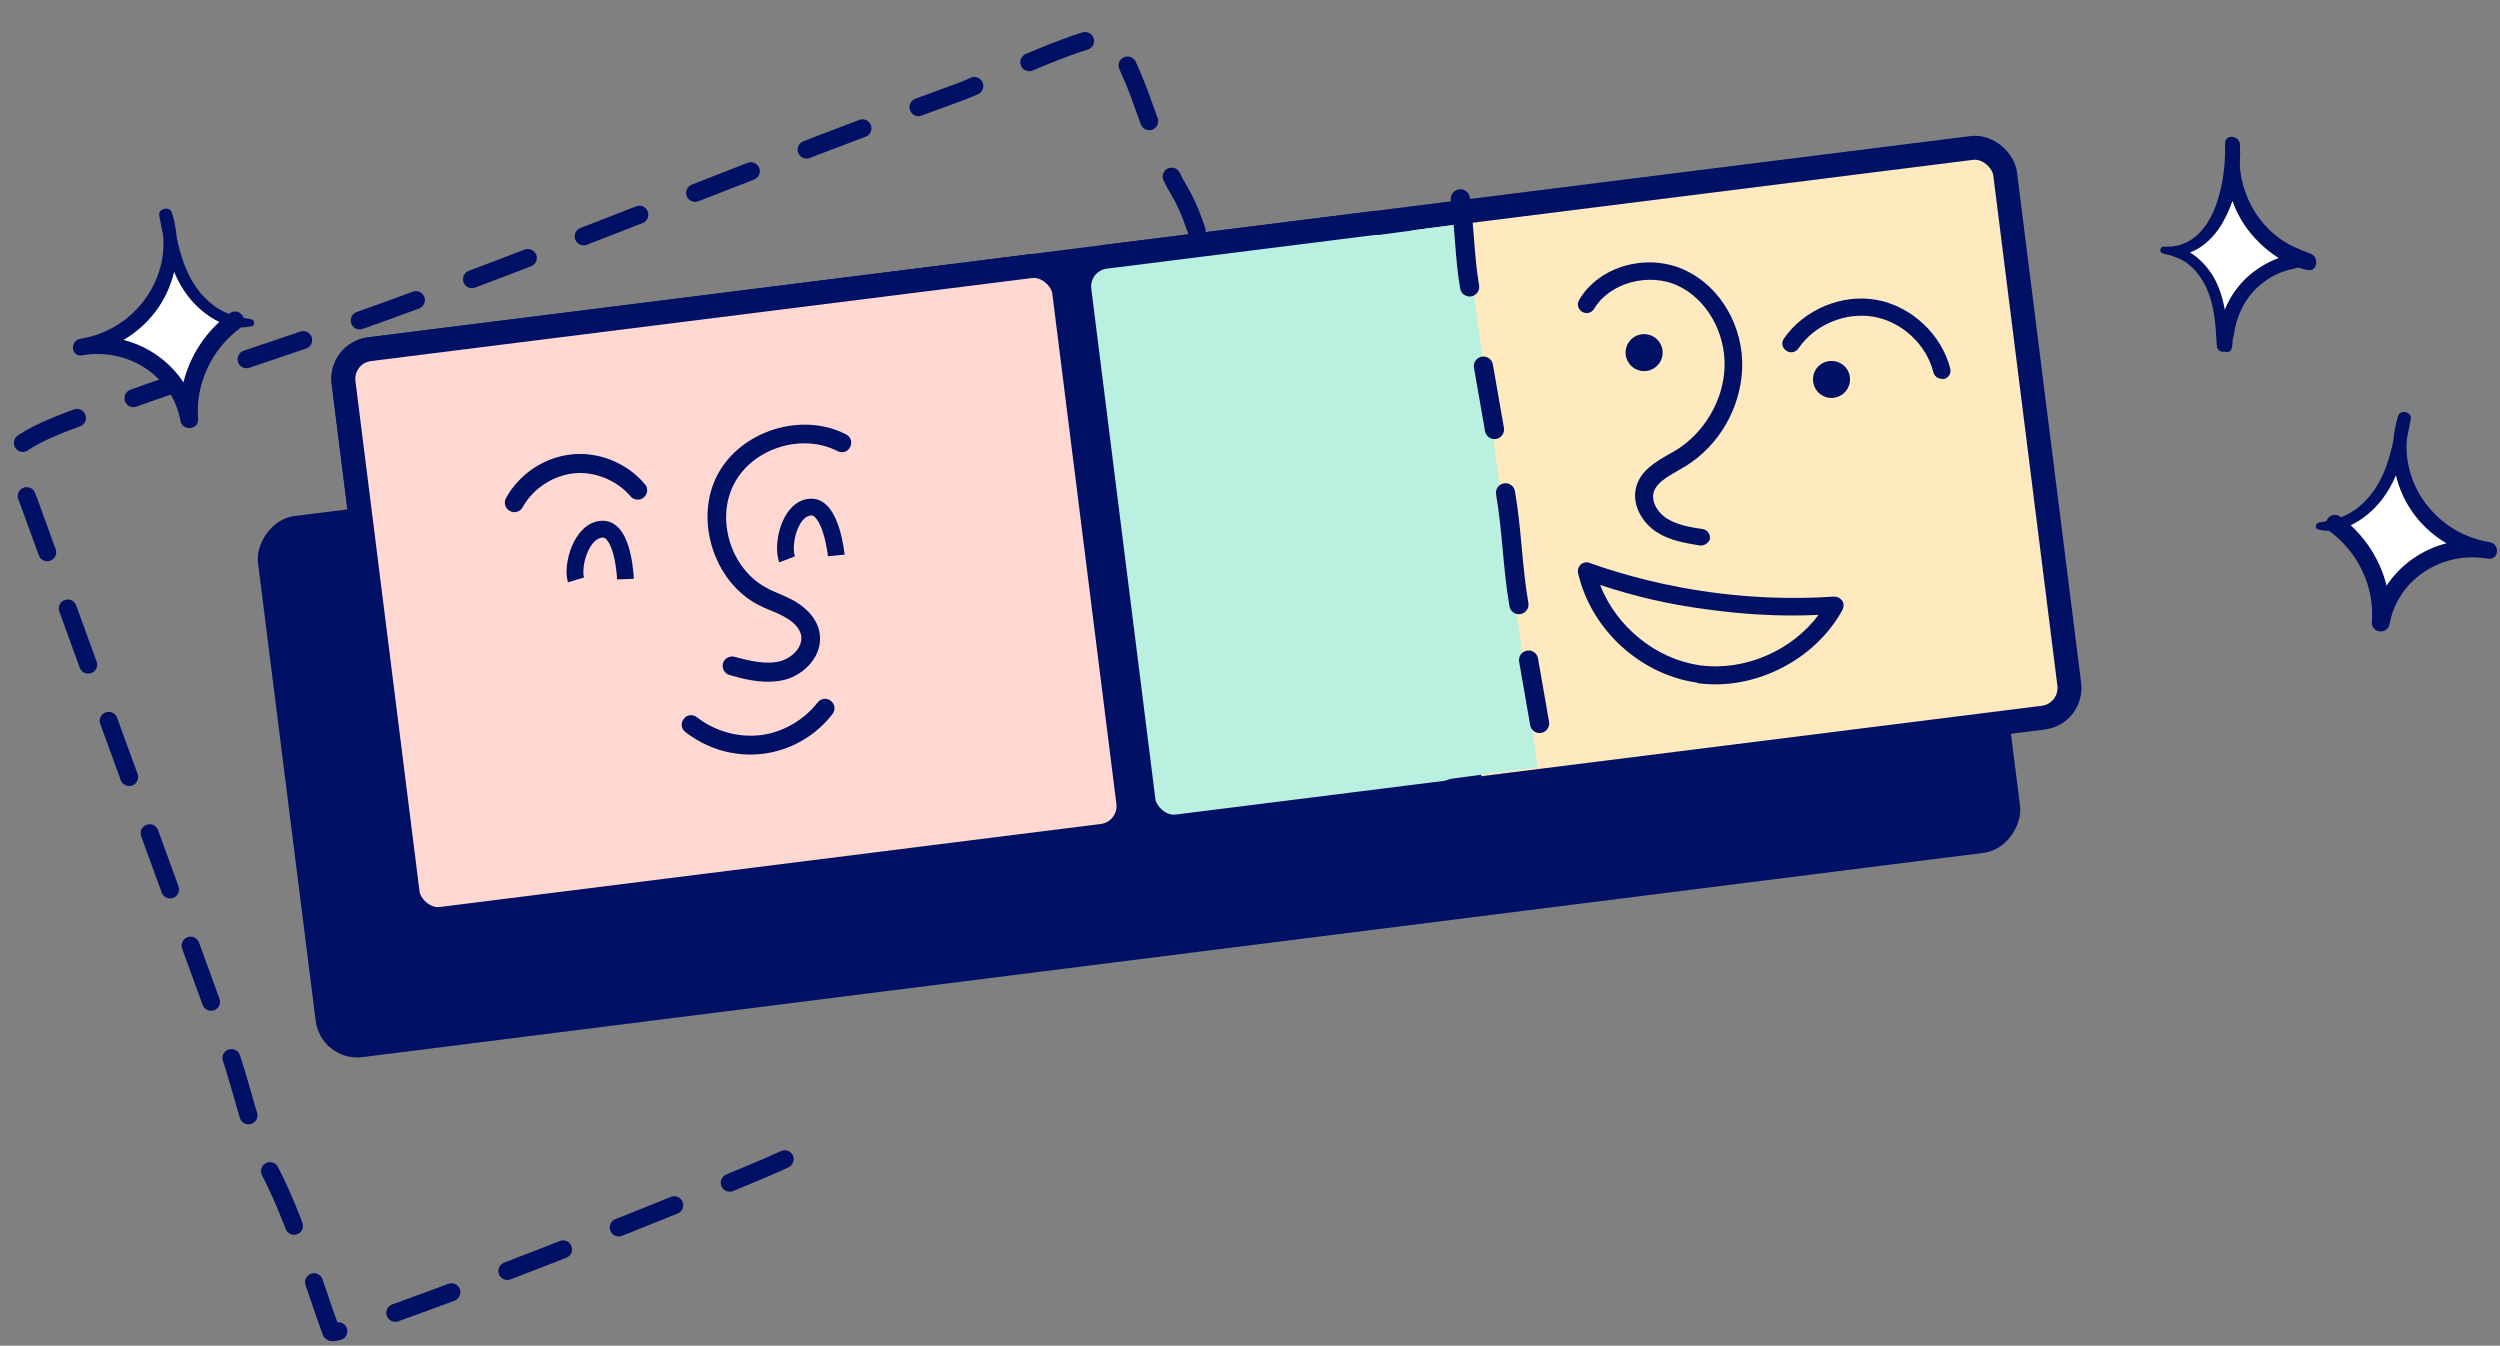 <svg width="418" height="225" viewBox="0 0 418 225" fill="none" xmlns="http://www.w3.org/2000/svg">
<rect x="0" y="0" width="418" height="225" fill="#808080" stroke="none"/>
<path d="M131.198 193.818C125.426 196.731 56.015 224.405 55.378 222.658C52.103 213.669 49.457 204.157 45.062 195.644C41.752 189.231 40.627 182.167 38.175 175.436C35.328 167.621 32.481 159.806 29.634 151.991C21.368 129.303 13.103 106.616 4.838 83.929C3.972 81.553 2.528 78.963 2.111 76.444C1.565 73.147 16.499 68.673 18.885 67.804C34.288 62.192 49.818 57.378 65.218 51.767C97.283 40.086 128.721 26.947 160.801 15.259C163.633 14.228 184.639 4.228 186.016 6.354C191.066 14.153 192.523 24.128 197.302 32.126C199.9 36.473 200.697 41.74 203.119 46.212C205.705 50.987 207.543 56.09 210.105 60.904C216.083 72.135 221.756 83.603 227.743 94.853C234.728 107.976 244.077 120.882 249.157 134.826" stroke="#001064" stroke-width="3" stroke-linecap="round" stroke-linejoin="round" stroke-dasharray="10 10"/>
<rect width="287.268" height="91.196" rx="7" transform="matrix(-0.992 0.125 0.125 0.992 327.23 51.251)" fill="#001064"/>
<rect x="56.822" y="59.01" width="280" height="96" rx="5" transform="rotate(-7.159 56.822 59.01)" fill="#FFE9BE" stroke="#001064" stroke-width="4"/>
<rect x="56.822" y="59.01" width="121.429" height="96" rx="5" transform="rotate(-7.159 56.822 59.01)" fill="#FFD9D1" stroke="#001064" stroke-width="4"/>
<rect x="179.855" y="43.557" width="55.181" height="96" rx="5" transform="rotate(-7.159 179.855 43.557)" fill="#BAF0DF" stroke="#001064" stroke-width="4"/>
<path d="M284.135 91.198C281.828 90.792 279.211 90.417 276.98 88.955C274.812 87.579 272.795 84.625 273.545 81.534C274.263 78.668 276.838 77.209 279.083 75.932C279.499 75.687 279.916 75.442 280.248 75.261C284.939 72.355 288.159 66.953 288.344 61.422C288.562 55.666 285.393 50.111 280.684 47.837C275.761 45.457 269.168 47.253 266.558 51.6C266.152 52.303 265.276 52.559 264.571 52.153C263.866 51.748 263.61 50.873 264.017 50.17C267.365 44.406 275.624 42.163 281.967 45.28C287.745 48.087 291.533 54.645 291.293 61.615C291.031 68.202 287.459 74.467 281.848 77.927C281.431 78.172 281.014 78.417 280.598 78.662C278.685 79.758 276.857 80.791 276.471 82.41C276.086 84.03 277.281 85.8 278.68 86.686C280.431 87.775 282.589 88.16 284.682 88.46C285.505 88.578 286.006 89.335 285.888 90.155C285.642 90.805 284.958 91.316 284.135 91.198Z" fill="#001064"/>
<path d="M324.472 63.323C323.873 63.237 323.404 62.789 323.255 62.235C322.093 57.577 317.983 53.79 313.294 52.966C308.53 52.131 303.412 54.291 300.706 58.243C300.225 58.936 299.359 59.117 298.665 58.636C297.971 58.156 297.79 57.293 298.272 56.6C301.64 51.753 307.977 49.082 313.777 50.142C319.577 51.201 324.626 55.884 326.086 61.651C326.278 62.44 325.786 63.207 324.995 63.398C324.856 63.302 324.696 63.355 324.472 63.323Z" fill="#001064"/>
<path d="M309.292 63.883C309.056 65.525 307.506 66.749 305.787 66.503C304.142 66.267 302.914 64.721 303.161 63.005C303.408 61.289 304.947 60.139 306.667 60.385C308.386 60.632 309.539 62.167 309.292 63.883Z" fill="#001064"/>
<path d="M274.456 62.014C276.149 62.257 277.719 61.084 277.962 59.395C278.205 57.706 277.03 56.14 275.337 55.897C273.644 55.655 272.074 56.827 271.831 58.517C271.588 60.206 272.764 61.772 274.456 62.014Z" fill="#001064"/>
<path d="M283.735 114.135C274.164 112.764 266.018 105.201 263.856 95.831C263.707 95.276 263.932 94.776 264.296 94.371C264.723 94.052 265.279 93.903 265.781 94.127C278.778 98.73 292.921 100.68 306.638 99.752C307.172 99.752 307.674 99.976 307.994 100.403C308.315 100.829 308.304 101.437 308.079 101.938C303.511 110.344 293.38 115.517 283.874 114.231L283.735 114.135ZM267.541 97.805C270.206 104.735 276.826 110.176 284.153 111.226L284.303 111.247C291.716 112.233 299.613 108.796 304.061 102.809C297.684 103.113 291.328 102.736 284.972 101.825C278.98 101.043 273.223 99.685 267.541 97.805Z" fill="#001064"/>
<path d="M129.746 113.913C130.221 113.862 130.695 113.768 131.169 113.673C134.573 112.796 137.762 109.491 137.003 105.639C136.623 103.649 135.165 101.892 132.979 100.58C132.061 100.03 131.103 99.655 130.187 99.235C129.446 98.943 128.792 98.649 128.136 98.269C122.197 95.106 119.633 86.856 122.733 80.904C125.833 74.953 134.054 72.351 140.035 75.426C140.821 75.848 141.767 75.529 142.143 74.742C142.563 73.954 142.243 73.004 141.458 72.626C134.036 68.792 123.793 72.033 119.938 79.429C116.084 86.824 119.29 97.148 126.67 101.069C127.456 101.491 128.197 101.827 128.981 102.118C129.853 102.496 130.681 102.83 131.425 103.296C132.255 103.76 133.657 104.78 133.941 106.208C134.32 108.155 132.406 110.051 130.424 110.56C128.011 111.162 125.23 110.467 122.795 109.811C121.969 109.607 121.069 110.098 120.867 110.926C120.665 111.754 121.156 112.658 121.982 112.862C124.243 113.521 126.981 114.216 129.746 113.913Z" fill="#001064"/>
<path d="M106.828 83.534C107.13 83.485 107.432 83.394 107.645 83.173C108.328 82.597 108.397 81.596 107.823 80.952C104.861 77.433 100.193 75.506 95.61 75.969C91.026 76.431 86.829 79.236 84.603 83.271C84.183 84.061 84.459 85.013 85.246 85.436C85.99 85.859 86.981 85.582 87.401 84.793C89.081 81.723 92.422 79.54 95.924 79.138C99.426 78.779 103.134 80.286 105.433 82.99C105.786 83.419 106.309 83.585 106.828 83.534Z" fill="#001064"/>
<path d="M127.431 126.042C127.474 126.042 127.518 126.041 127.518 126.041C132.102 125.489 136.352 123.076 139.195 119.386C139.747 118.682 139.601 117.687 138.899 117.178C138.197 116.625 137.203 116.772 136.694 117.474C134.402 120.418 130.839 122.472 127.12 122.924C127.077 122.924 127.077 122.924 127.033 122.925C123.357 123.332 119.439 122.225 116.542 119.929C115.839 119.377 114.844 119.48 114.336 120.182C113.784 120.885 113.887 121.882 114.588 122.391C118.232 125.238 122.89 126.594 127.431 126.042Z" fill="#001064"/>
<path fill-rule="evenodd" clip-rule="evenodd" d="M103.175 96.88C103.175 96.88 103.175 96.88 104.577 96.828C105.978 96.776 105.978 96.776 105.978 96.775L105.978 96.772L105.978 96.765L105.977 96.743C105.976 96.723 105.975 96.696 105.973 96.662C105.97 96.594 105.964 96.496 105.956 96.373C105.94 96.127 105.912 95.78 105.868 95.365C105.78 94.541 105.623 93.424 105.344 92.293C105.071 91.184 104.656 89.953 103.999 88.973C103.334 87.98 102.272 87.044 100.734 87.069C98.105 87.112 96.469 89.331 95.648 91.268C95.211 92.298 94.927 93.405 94.803 94.438C94.681 95.45 94.7 96.497 94.959 97.365L97.647 96.561C97.538 96.199 97.492 95.576 97.588 94.774C97.682 93.994 97.9 93.144 98.23 92.366C98.942 90.687 99.9 89.892 100.78 89.877C100.997 89.874 101.289 89.969 101.669 90.537C102.058 91.117 102.378 91.979 102.621 92.965C102.859 93.93 102.999 94.912 103.079 95.663C103.118 96.036 103.143 96.346 103.157 96.56C103.164 96.667 103.169 96.75 103.172 96.805L103.175 96.865L103.175 96.878L103.175 96.88Z" fill="#001064"/>
<path fill-rule="evenodd" clip-rule="evenodd" d="M138.431 93.009C138.431 93.008 138.431 93.008 139.827 92.869C141.223 92.73 141.223 92.73 141.223 92.73L141.222 92.727L141.222 92.72L141.219 92.697C141.217 92.678 141.214 92.651 141.21 92.617C141.203 92.549 141.191 92.452 141.175 92.33C141.144 92.086 141.095 91.742 141.025 91.332C140.886 90.516 140.66 89.412 140.312 88.302C139.97 87.214 139.478 86.013 138.761 85.077C138.034 84.128 136.915 83.264 135.382 83.384C132.753 83.589 131.263 85.919 130.57 87.904C130.202 88.961 129.991 90.085 129.937 91.122C129.883 92.136 129.972 93.18 130.295 94.026L132.915 93.023C132.785 92.683 132.695 92.075 132.738 91.271C132.779 90.49 132.94 89.628 133.218 88.83C133.819 87.107 134.725 86.252 135.601 86.184C135.821 86.166 136.121 86.245 136.535 86.786C136.959 87.34 137.332 88.177 137.636 89.145C137.933 90.091 138.134 91.06 138.26 91.803C138.323 92.172 138.366 92.479 138.394 92.691C138.407 92.797 138.417 92.879 138.423 92.934L138.43 92.994L138.431 93.007L138.431 93.009Z" fill="#001064"/>
<path d="M370.01 38.053L373.181 30.644L377.762 38.053L383.752 43.698L375.648 47.932L372.124 54.988L370.01 47.932L365.076 41.934L370.01 38.053Z" fill="white"/>
<path d="M386.403 42.456C384.591 41.727 382.872 41.107 381.259 39.947C379.686 38.828 378.327 37.398 377.247 35.779C376.061 33.999 375.235 31.989 374.795 29.885C374.662 29.238 374.555 28.563 374.502 27.902C374.515 27.835 374.528 27.781 374.528 27.7C374.528 27.471 374.528 27.228 374.515 26.985C374.568 26.041 374.568 25.097 374.515 24.166C374.422 22.575 371.956 22.386 372.023 24.031C372.249 30.06 370.437 40.473 363.12 41.215C362.826 41.201 362.533 41.215 362.227 41.255C362.08 41.255 361.933 41.255 361.787 41.242C361.147 41.201 360.961 42.159 361.587 42.361C361.947 42.483 362.293 42.564 362.653 42.617C363.799 42.995 364.892 43.359 365.879 44.155C367.038 45.072 367.984 46.327 368.664 47.635C370.277 50.737 370.463 54.392 370.65 57.832C370.69 58.614 371.45 58.951 372.009 58.789C372.063 58.816 372.129 58.843 372.196 58.857C372.569 58.924 373.009 58.709 373.116 58.317C373.262 57.778 373.302 57.184 373.329 56.604C373.395 56.469 373.449 56.321 373.462 56.159C373.889 53.017 375.181 50.13 377.54 47.959C378.673 46.92 380.006 46.097 381.432 45.531C382.365 45.167 383.325 44.951 384.284 44.749C384.817 44.924 385.351 45.059 385.897 45.153C387.51 45.437 387.75 43.009 386.403 42.456ZM375.928 46.165C374.208 47.689 372.849 49.645 371.983 51.789C371.623 49.78 371.036 47.837 369.97 46.084C369.104 44.668 367.758 43.17 366.185 42.213C368.344 41.39 370.197 39.61 371.423 37.573C372.169 36.332 372.782 34.983 373.262 33.581C373.755 34.97 374.395 36.292 375.208 37.506C376.647 39.677 378.687 41.7 381.006 43.144C379.086 43.831 377.3 44.951 375.928 46.165Z" fill="#001064"/>
<path d="M396.011 93.932L391.43 87.934L397.42 82.995L400.239 76.291L404.82 86.17L413.982 91.462L403.763 94.638L398.477 102.047L396.011 93.932Z" fill="white"/>
<path d="M416.298 90.653C407.687 89.281 401.694 81.516 402.435 73.351C402.668 72.246 402.874 71.14 403.079 70.048C403.299 68.876 401.324 68.383 400.968 69.542C400.543 70.914 400.282 72.312 400.159 73.711C399.555 76.575 398.691 79.412 397.032 81.849C396.031 83.327 394.742 84.646 393.206 85.605C392.617 85.965 392.027 86.258 391.41 86.484C391.369 86.444 391.314 86.418 391.273 86.377C390.313 85.672 389.257 86.298 388.956 87.15C388.544 87.23 388.133 87.31 387.708 87.376C387.159 87.47 386.967 88.349 387.584 88.522C388.188 88.682 388.805 88.748 389.408 88.735C389.422 88.748 389.449 88.762 389.463 88.788C394.29 92.305 397.06 98.165 396.58 104.012C396.429 105.89 399.212 106.17 399.542 104.332C400.899 96.833 408.345 92.078 415.969 93.41C417.806 93.73 418.094 90.986 416.298 90.653ZM399.034 97.925C398.088 94.103 396.017 90.573 393.042 87.829C395.099 86.857 396.936 85.232 398.211 83.594C399.212 82.315 399.98 80.93 400.597 79.465C401.077 81.476 401.9 83.421 403.079 85.205C404.601 87.523 406.672 89.428 409.044 90.84C404.931 91.892 401.338 94.436 399.034 97.925Z" fill="#001064"/>
<path d="M33.696 59.932L38.277 53.934L32.287 48.995L29.468 42.291L24.887 52.17L15.725 57.462L25.944 60.638L31.23 68.047L33.696 59.932Z" fill="white"/>
<path d="M13.409 56.653C22.02 55.281 28.013 47.516 27.272 39.351C27.039 38.246 26.833 37.14 26.628 36.048C26.408 34.876 28.383 34.383 28.739 35.542C29.165 36.914 29.425 38.312 29.548 39.711C30.152 42.575 31.016 45.411 32.675 47.849C33.676 49.327 34.965 50.646 36.501 51.605C37.09 51.965 37.68 52.258 38.297 52.484C38.338 52.444 38.393 52.417 38.434 52.377C39.394 51.672 40.45 52.298 40.751 53.15C41.163 53.23 41.574 53.31 41.999 53.377C42.548 53.47 42.74 54.349 42.123 54.522C41.519 54.682 40.902 54.748 40.299 54.735C40.285 54.748 40.258 54.762 40.244 54.788C35.417 58.305 32.647 64.165 33.127 70.012C33.278 71.89 30.495 72.17 30.166 70.332C28.808 62.833 21.362 58.078 13.738 59.41C11.901 59.73 11.613 56.986 13.409 56.653ZM30.673 63.925C31.619 60.103 33.69 56.573 36.665 53.829C34.608 52.857 32.771 51.232 31.496 49.594C30.495 48.315 29.727 46.93 29.11 45.465C28.63 47.476 27.807 49.421 26.628 51.205C25.106 53.523 23.035 55.428 20.663 56.84C24.776 57.892 28.369 60.436 30.673 63.925Z" fill="#001064"/>
<rect x="230.205" y="39.328" width="14.77" height="91.731" transform="rotate(-7.67 230.205 39.328)" fill="#BAF0DF"/>
<path d="M244.172 33.251C244.899 38.138 244.872 43.09 245.723 47.973" stroke="#001064" stroke-width="3.205" stroke-linecap="round" stroke-linejoin="round"/>
<path d="M248.029 61.214C248.647 64.758 249.257 68.262 249.875 71.808" stroke="#001064" stroke-width="3.205" stroke-linecap="round" stroke-linejoin="round"/>
<path d="M251.721 82.401C252.8 88.597 252.898 94.979 253.964 101.096" stroke="#001064" stroke-width="3.205" stroke-linecap="round" stroke-linejoin="round"/>
<path d="M255.578 110.365C256.185 113.849 256.812 117.449 257.423 120.959" stroke="#001064" stroke-width="3.205" stroke-linecap="round" stroke-linejoin="round"/>
</svg>
